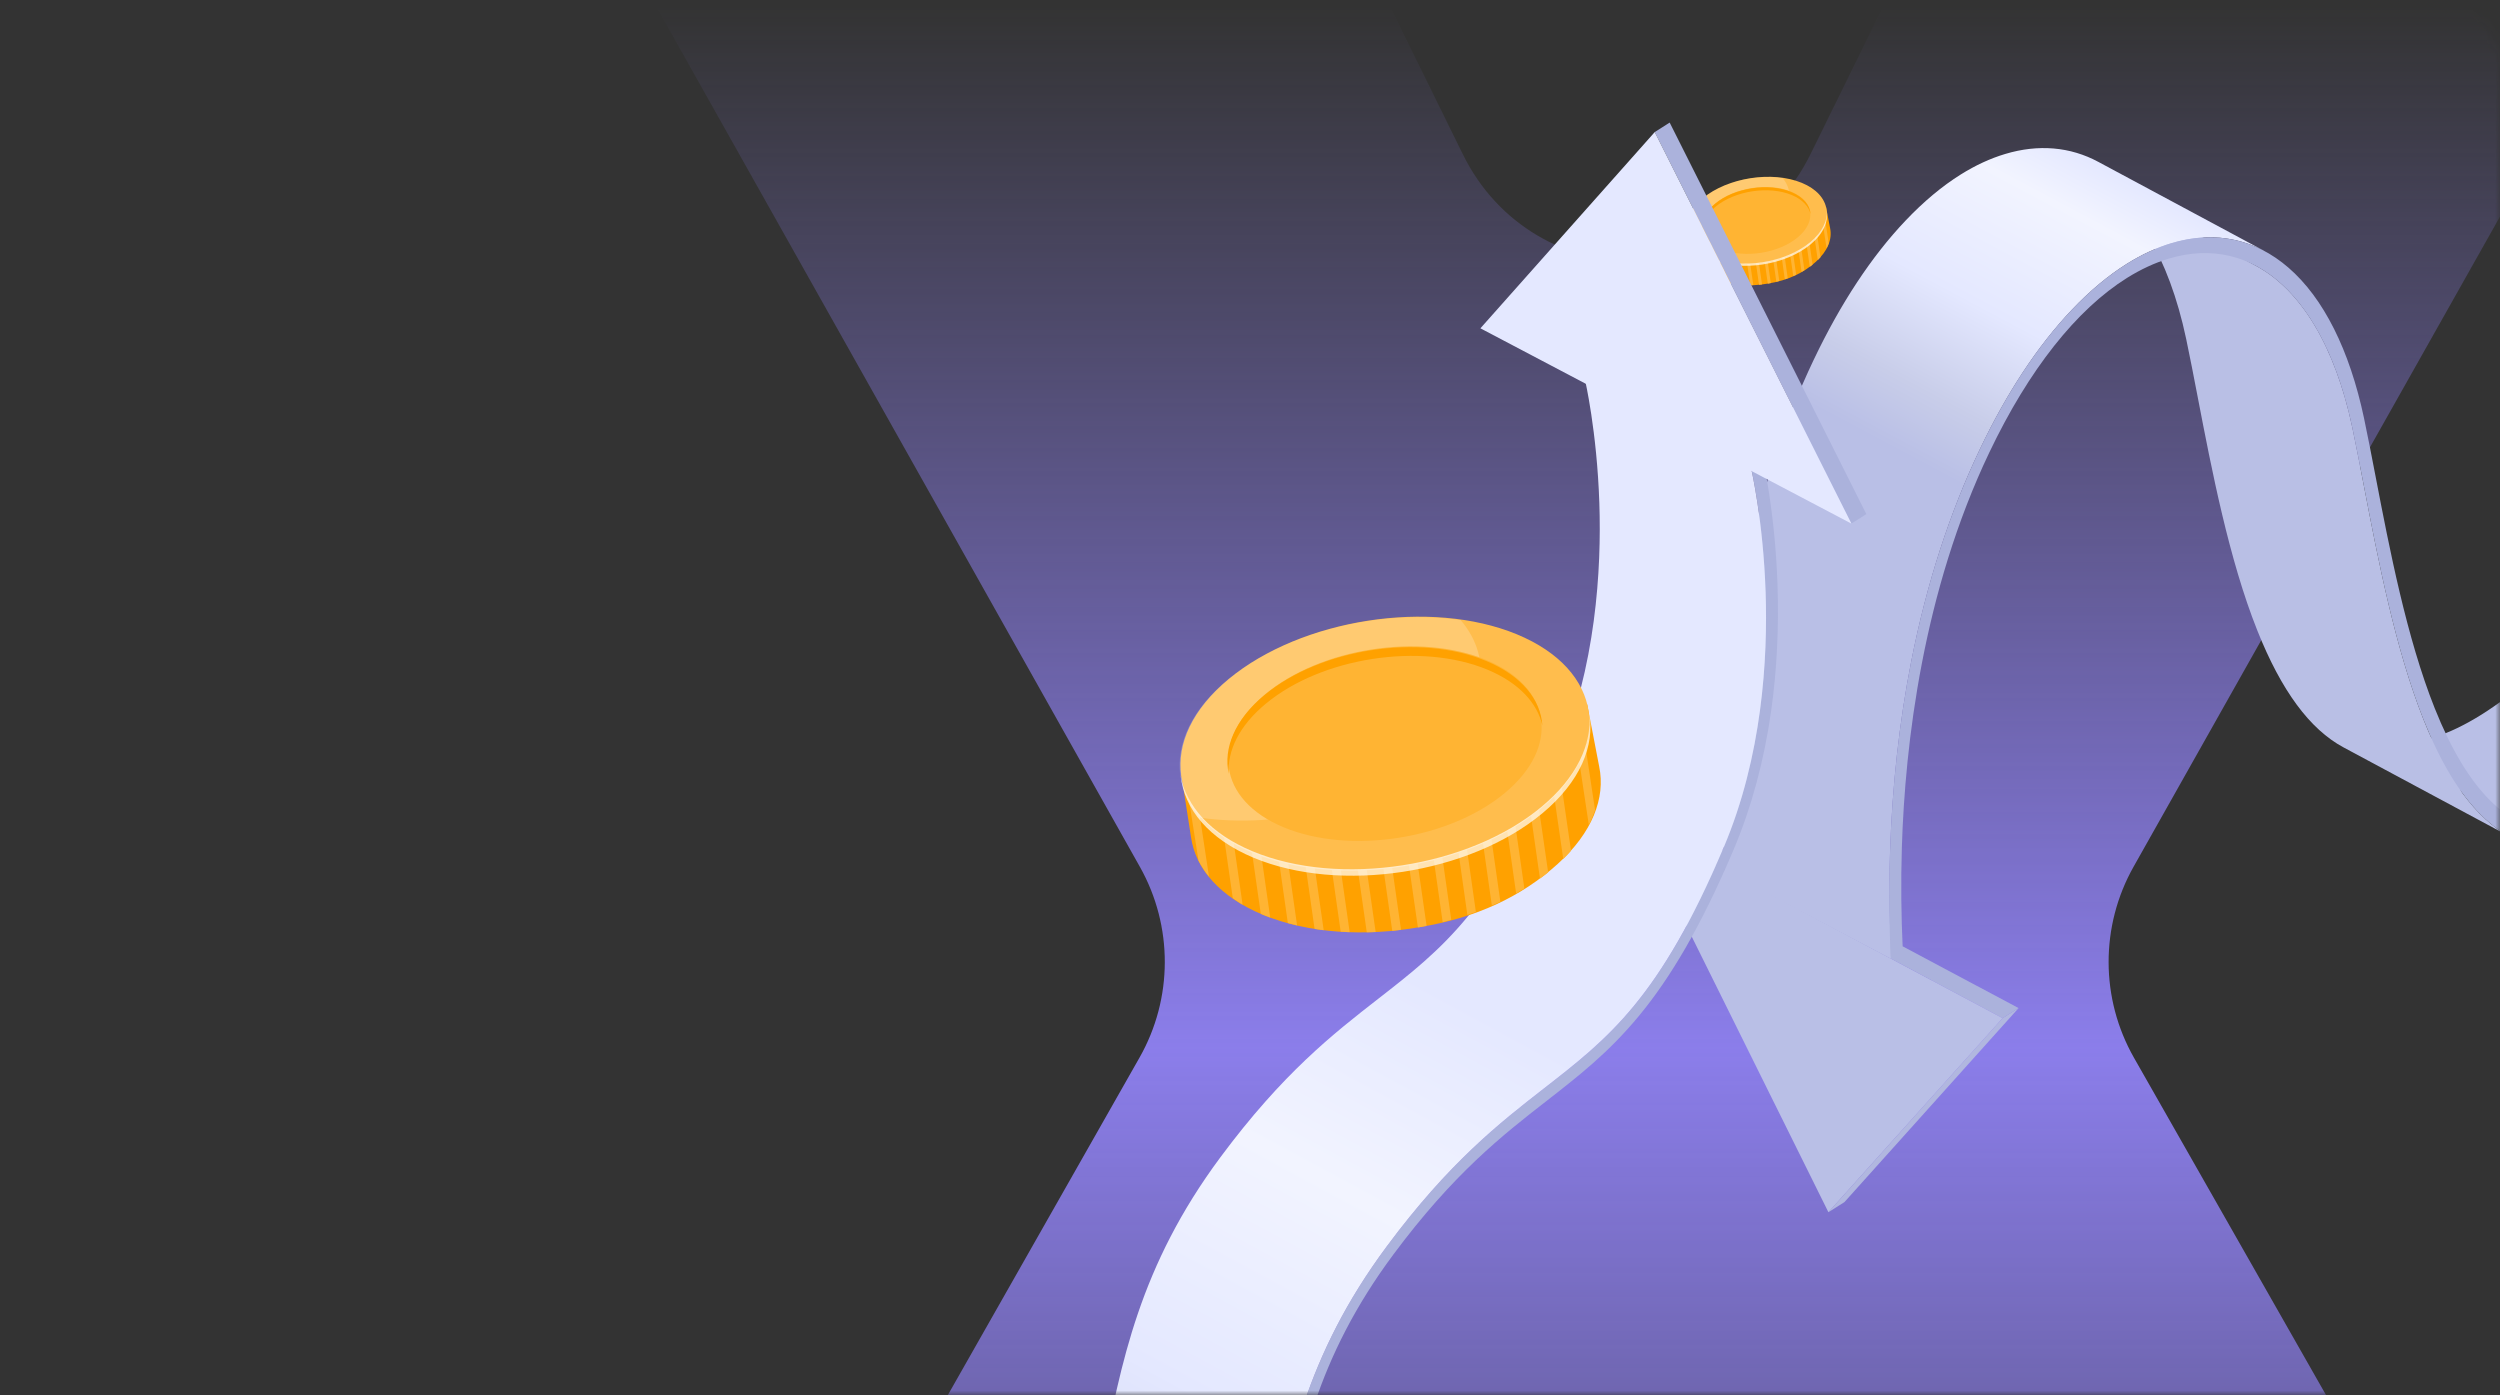 <svg width="258" height="144" viewBox="0 0 258 144" fill="none" xmlns="http://www.w3.org/2000/svg">
    <rect x="0" y="0" width="258" height="144" fill="#333333" stroke="none"/>
    <mask id="mask0" x="0" y="0" width="258" height="144">
        <rect width="258" height="144" rx="6" fill="#C4C4C4"/>
    </mask>
    <g mask="url(#mask0)">
        <path opacity="0.9"
              d="M150.953 15.897C158.279 30.798 179.524 30.798 186.85 15.897L210.311 -31.824C213.674 -38.666 220.635 -43 228.259 -43H260.603C275.906 -43 285.54 -26.512 278.026 -13.18L220.185 89.447C216.735 95.57 216.751 103.055 220.228 109.163L279.978 214.104C287.57 227.437 277.941 244 262.598 244H229.58C221.987 244 215.048 239.7 211.669 232.899L186.812 182.871C179.459 168.07 158.344 168.07 150.99 182.871L126.134 232.899C122.755 239.7 115.816 244 108.223 244H75.361C60.028 244 50.398 227.455 57.971 214.122L117.598 109.145C121.062 103.046 121.078 95.579 117.641 89.466L59.922 -13.199C52.427 -26.531 62.062 -43 77.356 -43H109.544C117.168 -43 124.129 -38.666 127.492 -31.824L150.953 15.897Z"
              fill="url(#paint0_linear)"/>
        <path d="M168.737 84.857L170.386 83.82L208.317 104.035L206.667 105.072L168.737 84.857Z" fill="#ABB2DC"/>
        <path d="M206.667 105.073L208.316 104.036L190.342 124.061L188.692 125.098L206.667 105.073Z" fill="#B1B7DF"/>
        <path d="M168.736 84.858L206.666 105.073L188.691 125.098L168.736 84.858Z" fill="#B9BFE6"/>
        <path d="M259.842 84.777L242.684 75.57C243.996 76.274 245.386 76.66 246.861 76.734C249.609 76.871 252.685 75.875 256.065 73.764C259.465 71.639 263.174 68.385 267.167 64.015C268.991 62.019 270.934 59.316 272.655 56.314C276.201 50.13 280.156 42.544 289.967 36.417C298.446 31.121 305.291 31.839 310.792 32.414C314.677 32.822 318.034 33.172 320.921 31.369L338.079 40.576C335.193 42.379 331.836 42.027 327.95 41.621C322.449 41.046 315.604 40.328 307.125 45.624C297.316 51.752 293.359 59.338 289.813 65.521C288.092 68.523 286.149 71.225 284.325 73.221C280.332 77.592 276.623 80.846 273.223 82.971C269.843 85.082 266.767 86.077 264.019 85.94C262.544 85.866 261.154 85.48 259.842 84.777Z"
              fill="url(#paint1_linear)"/>
        <path d="M259.009 86.337L241.852 77.131C238.362 75.258 235.426 71.268 232.955 65.068C230.027 57.727 228.242 48.453 226.808 41C226.391 38.835 225.996 36.787 225.608 34.955C223.815 26.495 220.271 20.708 215.684 18.246L232.842 27.453C237.429 29.915 240.974 35.702 242.766 44.162C243.154 45.994 243.549 48.041 243.966 50.207C245.4 57.659 247.185 66.933 250.113 74.275C252.584 80.474 255.52 84.465 259.009 86.337Z"
              fill="#B9BFE5"/>
        <path d="M216.539 16.701C213.638 15.144 210.368 14.859 206.937 15.889C205.402 16.349 203.872 17.056 202.353 18.005C200.424 19.21 198.513 20.807 196.64 22.781C193.142 26.468 189.959 31.291 187.18 37.121C184.051 43.68 181.669 51.027 180.098 58.957C178.846 65.274 178.103 71.975 177.889 78.876C177.759 83.067 177.844 86.829 178.006 89.939L195.136 98.929C195.042 96.288 194.945 91.349 195.046 88.083C195.26 81.183 196.003 74.482 197.255 68.164C198.825 60.234 201.208 52.888 204.336 46.328C207.116 40.498 210.299 35.673 213.796 31.987C215.67 30.013 217.58 28.417 219.51 27.212C221.029 26.263 222.559 25.557 224.093 25.096C227.525 24.066 230.794 24.351 233.696 25.908L216.539 16.701Z"
              fill="url(#paint2_linear)"/>
        <path d="M219.51 27.211C221.029 26.262 222.559 25.556 224.094 25.095C228.544 23.759 232.725 24.636 236.179 27.631C239.784 30.753 242.476 36.119 243.966 43.15C244.357 44.993 244.751 47.047 245.17 49.22C246.596 56.622 248.369 65.836 251.26 73.083C254.606 81.471 258.779 85.676 264.02 85.937C266.768 86.074 269.844 85.079 273.224 82.967C276.624 80.843 280.333 77.589 284.326 73.218C286.15 71.222 287.728 68.64 289.45 65.637C292.995 59.454 297.315 51.747 307.125 45.621C315.604 40.325 322.449 41.042 327.95 41.618C331.835 42.025 335.191 42.376 338.079 40.572L338.134 42.016C334.896 44.039 331.397 43.672 327.346 43.248C321.703 42.658 315.307 41.987 307.18 47.064C297.839 52.898 293.883 59.972 290.31 66.202C288.576 69.225 286.849 72.068 284.817 74.291C280.677 78.821 276.793 82.232 273.261 84.439C273.118 84.528 272.975 84.617 272.832 84.702C269.433 86.748 266.279 87.713 263.452 87.573C257.933 87.297 253.569 82.948 250.11 74.274C247.182 66.932 245.397 57.659 243.963 50.206C243.546 48.041 243.151 45.994 242.763 44.161C239.917 30.733 232.658 24.038 223.821 26.689C222.375 27.123 220.938 27.79 219.519 28.675C214.311 31.928 209.375 38.144 205.301 46.687C198.436 61.082 196.602 76.792 196.272 87.435C196.154 91.257 196.215 94.718 196.352 97.638L195.133 98.928C194.975 95.847 194.915 92.208 195.043 88.082C195.256 81.182 196 74.482 197.252 68.163C198.822 60.233 201.205 52.887 204.333 46.327C207.113 40.497 210.296 35.672 213.793 31.987C215.67 30.012 217.581 28.416 219.51 27.211Z"
              fill="#ABB2DC"/>
        <path d="M174.341 23.794C174.575 23.069 175.093 22.334 175.904 21.661L185.957 19.927C186.949 20.288 187.685 20.806 188.15 21.411L188.444 21.355L188.871 23.567C189.1 24.673 188.625 25.907 187.398 27.017C186.101 28.185 184.491 28.931 182.542 29.25C180.598 29.603 178.561 29.487 176.945 28.821C175.414 28.187 174.549 27.184 174.392 26.066L174.046 23.84L174.341 23.794Z"
              fill="#FFA100"/>
        <path d="M188.188 21.565C188.082 21.42 187.961 21.282 187.825 21.147L188.501 25.633C188.593 25.463 188.663 25.277 188.723 25.107L188.188 21.565Z"
              fill="#FFB433"/>
        <path d="M175.951 21.644C175.596 21.942 175.302 22.257 175.058 22.573L175.873 28.233C175.985 28.313 176.101 28.389 176.221 28.464L175.353 22.415L175.939 22.322L176.865 28.785C176.901 28.802 176.941 28.818 176.977 28.834C177.049 28.863 177.125 28.892 177.2 28.92L176.249 22.272L176.835 22.179L177.825 29.112C177.935 29.144 178.044 29.171 178.153 29.199L177.146 22.134L177.732 22.041L178.774 29.32C178.882 29.338 178.989 29.353 179.097 29.367L178.042 21.992L178.628 21.899L179.699 29.419C179.805 29.424 179.912 29.43 180.018 29.436L178.938 21.854L179.525 21.761L180.625 29.441C180.73 29.438 180.835 29.434 180.941 29.431L179.835 21.716L180.422 21.623L181.528 29.388C181.632 29.376 181.736 29.364 181.84 29.352L180.731 21.574L181.318 21.48L182.438 29.272C182.542 29.255 182.644 29.234 182.747 29.214L181.628 21.431L182.214 21.338L183.317 29.081C183.419 29.055 183.52 29.026 183.622 28.996L182.523 21.284L183.109 21.191L184.193 28.828C184.294 28.794 184.394 28.756 184.495 28.717L183.419 21.142L184.006 21.049L185.061 28.49C185.16 28.447 185.266 28.41 185.364 28.358L184.315 21L184.902 20.907L185.923 28.064C186.02 28.008 186.122 27.947 186.215 27.887L185.211 20.857L185.798 20.764L186.768 27.534C186.867 27.459 186.968 27.393 187.058 27.316L186.108 20.715L186.694 20.622L187.594 26.839C187.694 26.738 187.786 26.65 187.869 26.547L187.003 20.568L187.057 20.56C186.769 20.368 186.445 20.191 186.082 20.039C185.375 19.744 184.585 19.556 183.754 19.469L178.014 20.381C177.254 20.716 176.548 21.137 175.951 21.644Z"
              fill="#FFB433"/>
        <path d="M174.398 23.31C174.337 23.446 174.284 23.58 174.243 23.716L174.156 23.73L174.658 26.906C174.762 27.09 174.879 27.296 175.028 27.464L174.398 23.31Z"
              fill="#FFB433"/>
        <path d="M186.816 25.04C184.232 27.18 179.657 27.892 176.595 26.63C173.533 25.368 173.144 22.605 175.727 20.46C178.31 18.32 182.885 17.608 185.947 18.87C189.01 20.137 189.398 22.895 186.816 25.04Z"
              fill="#FFBD4D"/>
        <path opacity="0.2"
              d="M182.966 23.263C184.867 21.686 185.155 19.773 183.957 18.367C181.13 17.962 177.769 18.756 175.697 20.479C173.795 22.056 173.507 23.969 174.705 25.375C177.537 25.78 180.893 24.982 182.966 23.263Z"
              fill="white"/>
        <path opacity="0.7"
              d="M186.824 24.99C184.238 27.142 179.649 27.848 176.573 26.566C175.085 25.947 174.23 24.974 174.028 23.892C174.144 25.064 175.017 26.128 176.606 26.794C179.682 28.076 184.271 27.371 186.857 25.218C188.191 24.107 188.729 22.821 188.513 21.665C188.627 22.761 188.075 23.949 186.824 24.99Z"
              fill="white"/>
        <path d="M185.52 24.502C183.542 26.144 180.032 26.69 177.687 25.72C175.342 24.751 175.044 22.638 177.022 20.996C179 19.354 182.509 18.808 184.855 19.777C187.2 20.747 187.498 22.86 185.52 24.502Z"
              fill="#FFB433"/>
        <path d="M177.037 21.338C179.022 19.686 182.55 19.144 184.91 20.127C186.02 20.591 186.676 21.309 186.855 22.109C186.792 21.184 186.118 20.343 184.866 19.819C182.506 18.836 178.978 19.378 176.993 21.03C175.941 21.904 175.531 22.916 175.73 23.82C175.677 22.996 176.104 22.111 177.037 21.338Z"
              fill="#FFA100"/>
        <path d="M181.917 47.335C181.929 47.388 183.182 52.751 183.439 60.332C183.591 64.795 183.374 69.149 182.796 73.274C182.069 78.466 180.762 83.312 178.913 87.677C172.017 103.952 166.259 108.435 159.592 113.627C155.103 117.122 150.015 121.084 143.768 129.503C135.827 140.208 134.064 149.375 132.023 159.99C130.698 166.881 129.327 174.008 126.131 182.33C122.032 193.002 116.126 201.219 108.579 206.756C107.742 207.37 106.888 207.949 106.019 208.492C101.648 211.222 96.89 213.044 91.835 213.918C90.479 214.153 88.892 214.33 87.212 214.517C81.609 215.141 74.097 215.976 67.828 219.893C67.292 220.228 66.766 220.585 66.251 220.965C57.952 227.104 40.062 250.1 39.881 250.332L39.249 249.426C39.991 248.469 57.536 225.92 66.078 219.601C66.631 219.192 67.194 218.81 67.766 218.453C74.297 214.373 81.945 213.522 87.653 212.885C89.319 212.701 90.893 212.525 92.222 212.295C95.857 211.666 100.783 210.236 105.915 207.03C112.802 202.729 120.06 195.23 125.072 182.184C128.18 174.089 129.529 167.078 130.833 160.299C132.851 149.804 134.758 139.89 143.101 128.646C149.559 119.942 154.778 115.877 159.383 112.292C166.036 107.111 171.29 103.021 177.893 87.437C181.878 78.031 182.441 67.934 182.213 61.12C181.963 53.68 180.738 48.425 180.726 48.373L181.917 47.335Z"
              fill="#ABB2DC"/>
        <path d="M39.246 249.425L22.088 240.218C22.83 239.261 40.375 216.712 48.917 210.393C49.47 209.984 50.033 209.602 50.605 209.245C57.136 205.165 64.784 204.314 70.492 203.677C72.158 203.493 73.732 203.317 75.061 203.087C78.696 202.458 83.622 201.028 88.754 197.822C95.641 193.521 102.899 186.022 107.911 172.975C111.019 164.881 112.368 157.87 113.672 151.09C115.69 140.596 117.597 130.682 125.94 119.438C132.398 110.734 137.617 106.669 142.222 103.084C148.875 97.903 154.129 93.813 160.732 78.229C164.717 68.822 165.281 58.726 165.052 51.912C164.803 44.472 163.577 39.217 163.565 39.165L180.723 48.372C180.735 48.424 181.961 53.679 182.21 61.119C182.44 67.933 181.875 78.029 177.89 87.436C171.287 103.02 166.033 107.112 159.38 112.291C154.775 115.877 149.555 119.941 143.098 128.646C134.755 139.891 132.848 149.804 130.83 160.298C129.526 167.078 128.179 174.089 125.069 182.183C120.057 195.229 112.798 202.729 105.912 207.03C100.78 210.235 95.854 211.666 92.219 212.295C90.89 212.525 89.316 212.7 87.65 212.885C81.942 213.521 74.294 214.373 67.763 218.453C67.191 218.81 66.628 219.192 66.075 219.601C57.533 225.919 39.988 248.468 39.246 249.425Z"
              fill="url(#paint3_linear)"/>
        <path d="M170.766 13.631L172.31 12.649L192.608 53.055L191.063 54.037L170.766 13.631Z" fill="#ABB2DC"/>
        <path d="M170.768 13.631L191.064 54.036L152.777 33.882L170.768 13.631Z" fill="#E4E8FF"/>
        <path d="M122.766 79.783C123.446 77.672 124.953 75.537 127.314 73.578L156.563 68.531C159.448 69.584 161.589 71.09 162.943 72.85L163.798 72.688L165.039 79.123C165.707 82.34 164.326 85.932 160.753 89.16C156.981 92.56 152.297 94.729 146.625 95.656C140.971 96.684 135.043 96.346 130.342 94.408C125.886 92.566 123.371 89.646 122.913 86.392L121.906 79.917L122.766 79.783Z"
              fill="#FFA100"/>
        <path d="M163.055 73.299C162.748 72.878 162.397 72.476 161.999 72.082L163.967 85.136C164.235 84.64 164.437 84.099 164.611 83.605L163.055 73.299Z"
              fill="#FFB433"/>
        <path d="M127.454 73.528C126.419 74.396 125.563 75.313 124.854 76.233L127.225 92.698C127.552 92.933 127.889 93.153 128.238 93.371L125.712 75.771L127.418 75.5L130.112 94.306C130.217 94.354 130.334 94.401 130.439 94.449C130.647 94.533 130.867 94.615 131.087 94.698L128.319 75.357L130.025 75.086L132.905 95.258C133.224 95.35 133.542 95.43 133.86 95.51L130.928 74.956L132.634 74.685L135.665 95.861C135.979 95.916 136.292 95.957 136.605 95.999L133.535 74.541L135.242 74.27L138.358 96.15C138.667 96.166 138.976 96.182 139.285 96.198L136.144 74.14L137.851 73.869L141.052 96.214C141.358 96.205 141.664 96.195 141.969 96.186L138.753 73.738L140.46 73.467L143.68 96.061C143.982 96.026 144.284 95.991 144.586 95.956L141.361 73.324L143.067 73.053L146.328 95.722C146.628 95.674 146.927 95.613 147.225 95.553L143.968 72.91L145.674 72.639L148.883 95.166C149.18 95.092 149.475 95.007 149.77 94.921L146.574 72.483L148.28 72.212L151.433 94.43C151.727 94.331 152.018 94.22 152.31 94.108L149.181 72.069L150.887 71.798L153.957 93.448C154.247 93.323 154.553 93.214 154.839 93.064L151.788 71.654L153.494 71.383L156.465 92.207C156.749 92.044 157.044 91.867 157.315 91.694L154.395 71.24L156.102 70.969L158.924 90.665C159.213 90.449 159.505 90.256 159.769 90.031L157.003 70.826L158.709 70.555L161.327 88.644C161.618 88.351 161.887 88.094 162.128 87.795L159.608 70.399L159.765 70.374C158.927 69.817 157.984 69.303 156.929 68.859C154.871 68.001 152.573 67.454 150.156 67.2L133.455 69.853C131.244 70.829 129.191 72.054 127.454 73.528Z"
              fill="#FFB433"/>
        <path d="M122.934 78.377C122.756 78.771 122.601 79.162 122.483 79.559L122.23 79.598L123.691 88.839C123.992 89.375 124.332 89.972 124.767 90.462L122.934 78.377Z"
              fill="#FFB433"/>
        <path d="M159.06 83.407C151.544 89.634 138.233 91.705 129.324 88.033C120.415 84.362 119.284 76.324 126.798 70.084C134.313 63.857 147.625 61.786 156.533 65.458C165.444 69.142 166.574 77.168 159.06 83.407Z"
              fill="#FFBD4D"/>
        <path opacity="0.2"
              d="M147.859 78.238C153.391 73.651 154.229 68.085 150.743 63.994C142.517 62.814 132.739 65.124 126.709 70.138C121.177 74.726 120.339 80.291 123.825 84.382C132.063 85.56 141.827 83.24 147.859 78.238Z"
              fill="white"/>
        <path opacity="0.7"
              d="M159.084 83.264C151.56 89.526 138.209 91.579 129.259 87.85C124.93 86.047 122.44 83.218 121.854 80.069C122.192 83.478 124.732 86.574 129.354 88.514C138.304 92.244 151.655 90.191 159.178 83.928C163.062 80.694 164.626 76.953 163.997 73.59C164.328 76.777 162.724 80.236 159.084 83.264Z"
              fill="white"/>
        <path d="M155.291 81.844C149.536 86.621 139.325 88.21 132.502 85.39C125.678 82.57 124.812 76.421 130.567 71.644C136.321 66.867 146.532 65.279 153.356 68.099C160.179 70.919 161.045 77.068 155.291 81.844Z"
              fill="#FFB433"/>
        <path d="M130.612 72.638C136.386 67.832 146.65 66.253 153.518 69.114C156.746 70.464 158.655 72.552 159.176 74.881C158.993 72.19 157.033 69.743 153.39 68.218C146.522 65.357 136.258 66.936 130.484 71.742C127.422 74.284 126.23 77.229 126.807 79.86C126.653 77.46 127.897 74.887 130.612 72.638Z"
              fill="#FFA100"/>
    </g>
    <defs>
        <linearGradient id="paint0_linear" x1="200" y1="221.5" x2="200" y2="-3" gradientUnits="userSpaceOnUse">
            <stop stop-color="#9586FF" stop-opacity="0"/>
            <stop offset="0.505" stop-color="#9586FF"/>
            <stop offset="0.984" stop-color="#9586FF" stop-opacity="0"/>
        </linearGradient>
        <linearGradient id="paint1_linear" x1="244.797" y1="80.976" x2="255.531" y2="22.771"
                        gradientUnits="userSpaceOnUse">
            <stop offset="0.329" stop-color="#B9BFE6"/>
            <stop offset="0.482" stop-color="#C8CDE9"/>
            <stop offset="0.656" stop-color="#E4E8FF"/>
            <stop offset="0.803" stop-color="#F2F4FF"/>
            <stop offset="1" stop-color="#E4E8FF"/>
        </linearGradient>
        <linearGradient id="paint2_linear" x1="179.161" y1="90.554" x2="218.083" y2="17.524"
                        gradientUnits="userSpaceOnUse">
            <stop offset="0.564" stop-color="#B9BFE6"/>
            <stop offset="0.645" stop-color="#C8CDE9"/>
            <stop offset="0.773" stop-color="#E4E8FF"/>
            <stop offset="0.93" stop-color="#F2F4FF"/>
            <stop offset="1" stop-color="#E4E8FF"/>
        </linearGradient>
        <linearGradient id="paint3_linear" x1="24.95" y1="227.805" x2="105.601" y2="78.893"
                        gradientUnits="userSpaceOnUse">
            <stop offset="0.385" stop-color="#B9BFE6"/>
            <stop offset="0.557" stop-color="#C8CDE9"/>
            <stop offset="0.714" stop-color="#E4E8FF"/>
            <stop offset="0.865" stop-color="#F2F4FF"/>
            <stop offset="1" stop-color="#E4E8FF"/>
        </linearGradient>
    </defs>
</svg>
